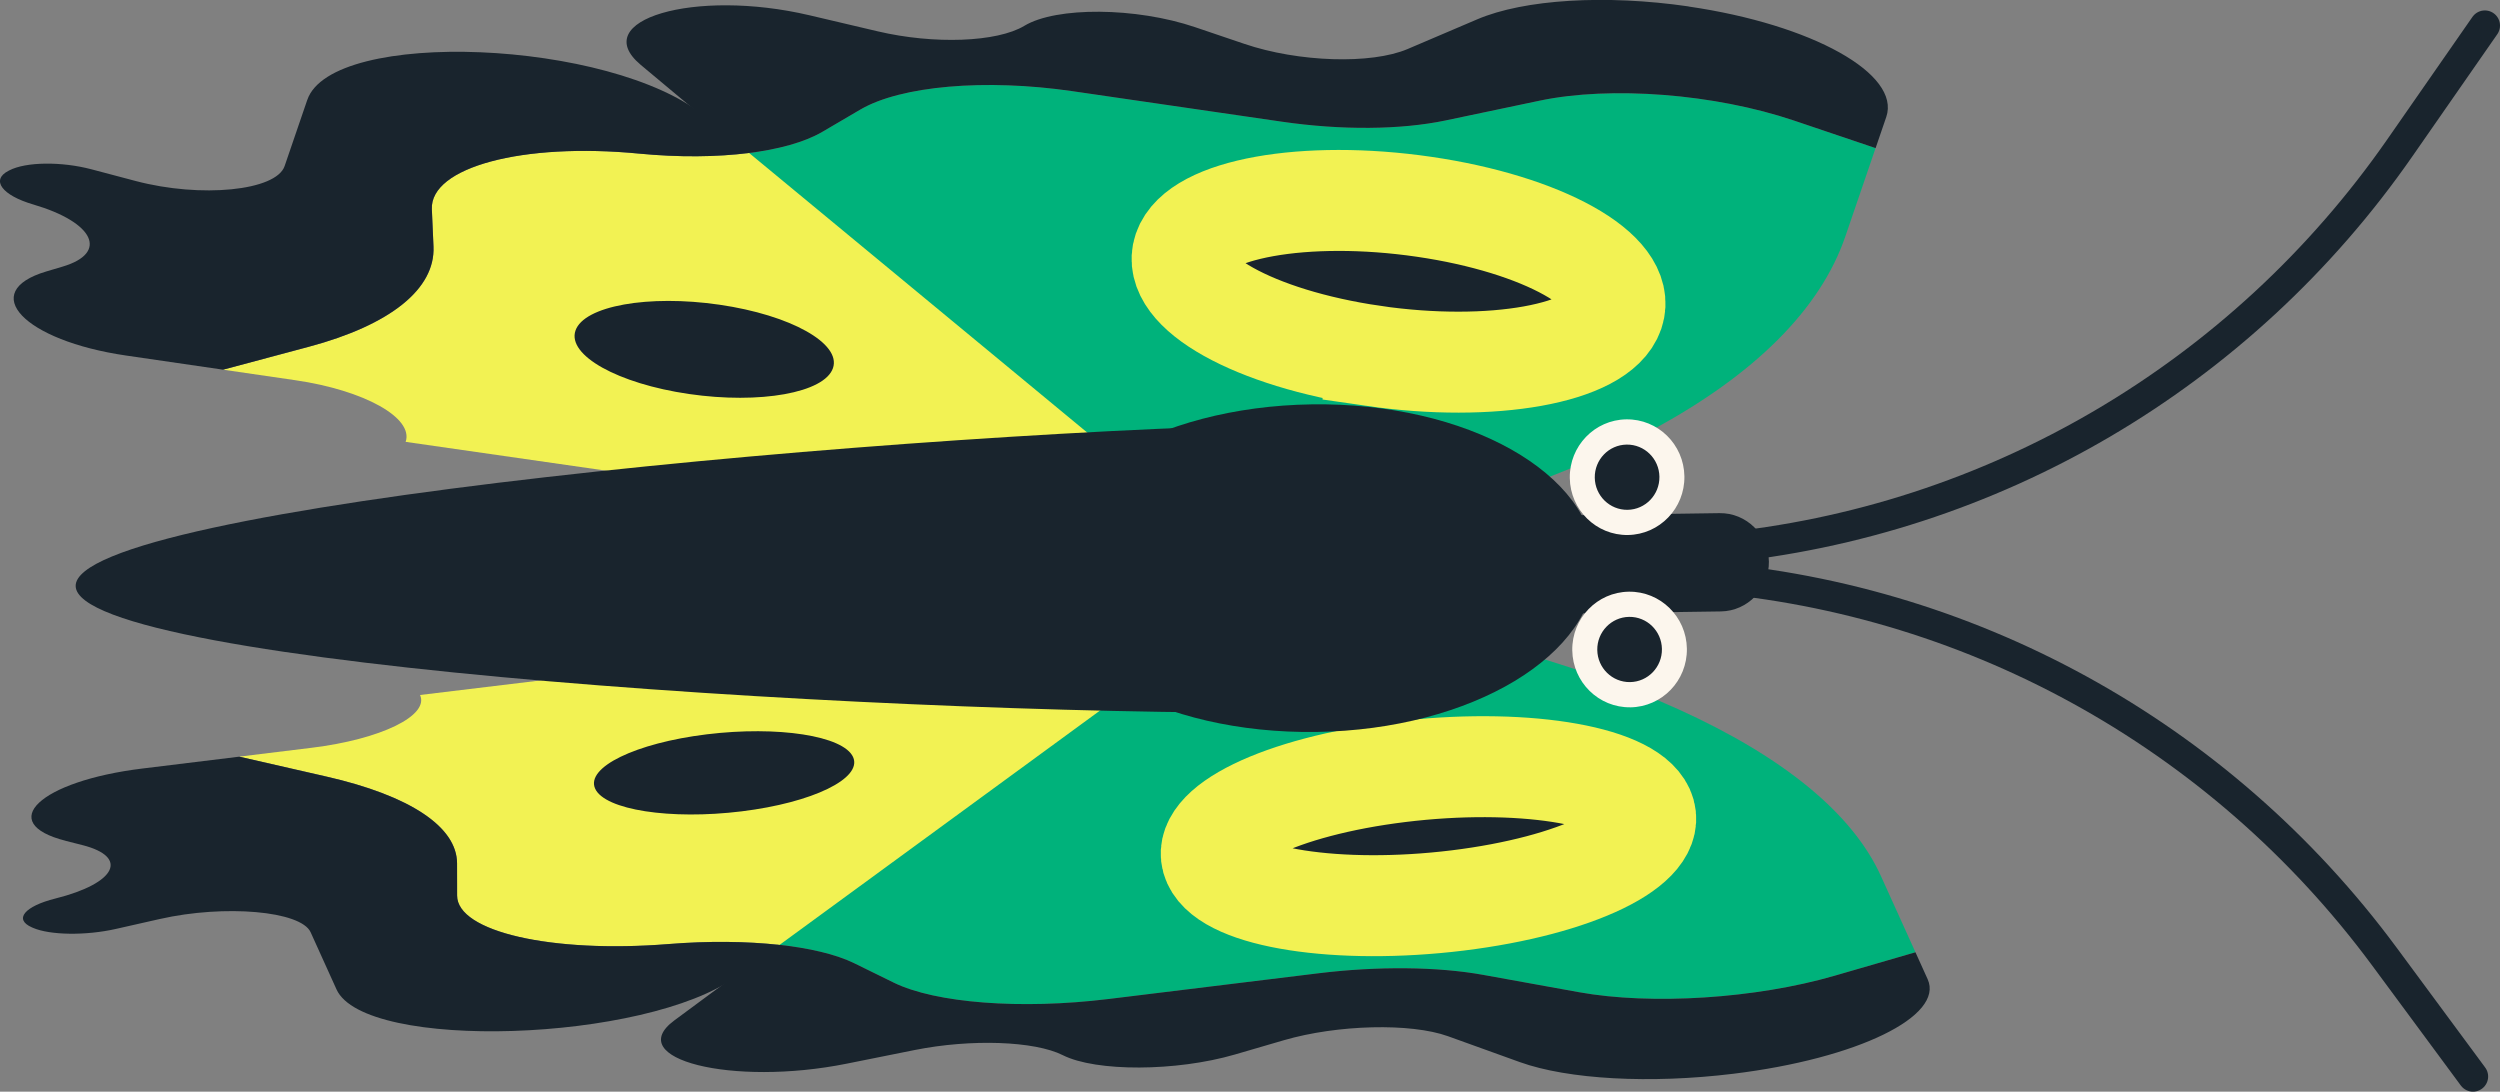 <svg version="1.1" xmlns="http://www.w3.org/2000/svg" xmlns:xlink="http://www.w3.org/1999/xlink" width="86.663" height="37.843" viewBox="0,0,86.663,37.843"><rect x="0" y="0" width="86.663" height="37.843" fill="#808080" stroke="none"/><g transform="translate(-196.207,-165.205)"><g data-paper-data="{&quot;isPaintingLayer&quot;:true}" fill-rule="evenodd" stroke-linejoin="miter" stroke-miterlimit="10" stroke-dasharray="" stroke-dashoffset="0" style="mix-blend-mode: normal"><g stroke-linecap="butt"><path d="M249.579,168.694c2.468,-0.519 6.068,-0.238 8.811,0.688l2.834,0.957l-1.048,3.062c-1.731,5.056 -9.16,9.067 -20.666,11.157l-0.509,0.092l-16.914,-14.131c1.098,-0.131 2.014,-0.385 2.632,-0.747l1.313,-0.77c1.404,-0.823 4.33,-1.077 7.349,-0.637l7.269,1.059c2.054,0.299 4.115,0.283 5.673,-0.045l3.257,-0.685" fill="#00b27b" stroke="none" stroke-width="1"/><path d="M254.742,165.431c4.294,0.626 7.362,2.34 6.853,3.828l-0.37,1.08l-2.834,-0.957c-2.743,-0.926 -6.343,-1.207 -8.811,-0.688l-3.257,0.685c-1.558,0.328 -3.619,0.344 -5.673,0.045l-7.269,-1.059c-3.019,-0.44 -5.945,-0.186 -7.349,0.637l-1.313,0.77c-0.617,0.362 -1.535,0.616 -2.632,0.747l-3.666,-3.063c-1.866,-1.559 1.868,-2.658 5.845,-1.722l2.367,0.557c1.954,0.46 4.139,0.378 5.083,-0.191c1.11,-0.669 3.872,-0.647 5.919,0.047l1.709,0.579c1.877,0.637 4.397,0.716 5.657,0.179l2.417,-1.031c1.625,-0.693 4.45,-0.865 7.325,-0.446" fill="#19242d" stroke="none" stroke-width="1"/><path d="M218.36,170.53c1.379,0.133 2.694,0.12 3.815,-0.022l17.165,14.192l-29.071,-4.178c0.284,-0.831 -1.428,-1.788 -3.825,-2.137l-2.504,-0.365l2.972,-0.794c2.832,-0.757 4.387,-2.007 4.323,-3.474l-0.057,-1.297c-0.064,-1.454 3.15,-2.316 7.183,-1.925" fill="#f2f253" stroke="none" stroke-width="1"/><path d="M206.859,168.669c0.855,-2.496 10.554,-2.098 13.776,0.566l1.54,1.273c-1.121,0.142 -2.435,0.155 -3.815,0.022c-4.033,-0.39 -7.247,0.471 -7.183,1.925l0.057,1.297c0.064,1.467 -1.491,2.717 -4.323,3.474l-2.972,0.794l-3.36,-0.49c-3.549,-0.517 -5.151,-2.206 -2.766,-2.915l0.565,-0.168c1.597,-0.475 1.095,-1.534 -1.019,-2.154c-1.084,-0.317 -1.475,-0.846 -0.863,-1.164l0.035,-0.018c0.572,-0.297 1.804,-0.313 2.85,-0.036l1.527,0.404c2.266,0.6 4.872,0.34 5.165,-0.516l0.786,-2.296" fill="#19242d" stroke="none" stroke-width="1"/><path d="M243.804,177.539c-4.115,-0.6 -7.055,-2.242 -6.567,-3.669c0.488,-1.427 4.22,-2.097 8.335,-1.497c4.115,0.6 7.055,2.242 6.567,3.669c-0.488,1.427 -4.22,2.097 -8.335,1.498" fill="#19242d" stroke="none" stroke-width="1"/><path d="M243.804,177.539c-4.115,-0.6 -7.055,-2.242 -6.567,-3.669c0.488,-1.427 4.22,-2.097 8.335,-1.497c4.115,0.6 7.055,2.242 6.567,3.669c-0.488,1.427 -4.22,2.097 -8.335,1.498z" fill="none" stroke="#f2f253" stroke-width="3.5"/><path d="M220.089,178.863c-2.465,-0.359 -4.226,-1.343 -3.933,-2.198c0.293,-0.855 2.528,-1.256 4.993,-0.897c2.465,0.359 4.226,1.343 3.933,2.198c-0.293,0.855 -2.528,1.256 -4.993,0.897" fill="#19242d" stroke="none" stroke-width="1"/></g><g stroke-linecap="butt"><path d="M225.828,198.601c-0.639,-0.314 -1.576,-0.535 -2.688,-0.651l16.408,-12.129l0.517,0.081c11.696,1.833 19.369,5.31 21.345,9.672l1.197,2.642l-2.813,0.816c-2.723,0.79 -6.34,1.022 -8.852,0.568l-3.316,-0.6c-1.585,-0.287 -3.664,-0.307 -5.721,-0.054l-7.28,0.892c-3.024,0.371 -5.986,0.144 -7.439,-0.57l-1.358,-0.667" fill="#00b27b" stroke="none" stroke-width="1"/><path d="M225.555,202.078c-3.967,0.796 -7.782,-0.162 -5.972,-1.5l3.557,-2.629c1.112,0.116 2.049,0.337 2.688,0.651l1.358,0.667c1.453,0.714 4.414,0.94 7.439,0.57l7.28,-0.892c2.057,-0.252 4.135,-0.232 5.721,0.055l3.316,0.6c2.512,0.454 6.129,0.222 8.852,-0.568l2.813,-0.816l0.422,0.932c0.582,1.284 -2.433,2.752 -6.734,3.279c-2.88,0.353 -5.736,0.197 -7.405,-0.405l-2.484,-0.895c-1.295,-0.467 -3.832,-0.405 -5.695,0.138l-1.696,0.495c-2.032,0.592 -4.815,0.603 -5.965,0.023c-0.978,-0.493 -3.184,-0.57 -5.134,-0.179l-2.361,0.474" fill="#19242d" stroke="none" stroke-width="1"/><path d="M212.051,195.133c-0.002,-1.264 -1.627,-2.345 -4.517,-3.006l-3.033,-0.693l2.509,-0.307c2.4,-0.294 4.083,-1.114 3.758,-1.83l29.12,-3.518l-16.658,12.181c-1.137,-0.126 -2.462,-0.141 -3.847,-0.03c-4.048,0.325 -7.328,-0.426 -7.33,-1.679l-0.002,-1.118" fill="#f2f253" stroke="none" stroke-width="1"/><path d="M198.481,194.351c-2.438,-0.618 -0.899,-2.068 2.655,-2.504l3.366,-0.412l3.032,0.693c2.89,0.66 4.515,1.742 4.517,3.006l0.002,1.118c0.002,1.253 3.282,2.004 7.33,1.679c1.385,-0.111 2.71,-0.096 3.847,0.03l-1.495,1.093c-3.127,2.286 -12.887,2.602 -13.863,0.449l-0.897,-1.981c-0.334,-0.738 -2.973,-0.97 -5.231,-0.459l-1.521,0.344c-1.041,0.236 -2.284,0.219 -2.875,-0.039l-0.036,-0.016c-0.632,-0.276 -0.261,-0.73 0.817,-1c2.104,-0.528 2.561,-1.439 0.929,-1.853l-0.577,-0.146" fill="#19242d" stroke="none" stroke-width="1"/><path d="M244.716,191.963c4.121,-0.505 7.915,0.083 8.472,1.314c0.557,1.231 -2.332,2.638 -6.453,3.143c-4.122,0.505 -7.915,-0.083 -8.472,-1.314c-0.558,-1.231 2.332,-2.638 6.453,-3.143" fill="#19242d" stroke="none" stroke-width="1"/><path d="M253.188,193.277c0.557,1.231 -2.332,2.638 -6.453,3.143c-4.122,0.505 -7.915,-0.083 -8.472,-1.314c-0.558,-1.231 2.332,-2.638 6.453,-3.143c4.121,-0.505 7.915,0.083 8.472,1.314z" fill="none" stroke="#f2f253" stroke-width="3.5"/><path d="M221.913,193.331c-2.469,0.303 -4.741,-0.05 -5.075,-0.787c-0.334,-0.737 1.396,-1.58 3.866,-1.883c2.469,-0.302 4.741,0.05 5.075,0.787c0.334,0.737 -1.397,1.58 -3.866,1.883" fill="#19242d" stroke="none" stroke-width="1"/></g><g><path d="M282.345,166.092l-2.951,4.244c-5.487,7.893 -14.126,12.963 -23.639,13.875l-5.873,0.562" fill="none" stroke="#19242d" stroke-width="1.05" stroke-linecap="round"/><path d="M248.945,184.787l5.887,0.392c9.535,0.636 18.317,5.454 24.03,13.185l3.072,4.158" fill="none" stroke="#19242d" stroke-width="1.05" stroke-linecap="round"/><path d="M246.517,184.831c-0.014,-0.937 0.735,-1.714 1.663,-1.728l7.634,-0.11c0.928,-0.013 1.699,0.742 1.712,1.679c0.014,0.937 -0.735,1.714 -1.663,1.728l-7.634,0.11c-0.928,0.013 -1.699,-0.742 -1.712,-1.679" fill="#19242d" stroke="none" stroke-width="1" stroke-linecap="butt"/><path d="M242.474,189.896c-14.451,0.209 -43.604,-1.611 -43.644,-4.376c-0.04,-2.764 29.049,-5.427 43.5,-5.636c4.58,-0.066 8.79,2.115 8.83,4.879c0.04,2.765 -4.802,5.076 -8.685,5.132" fill="#19242d" stroke="none" stroke-width="1" stroke-linecap="butt"/><path d="M241.841,190.578c-5.384,0.078 -9.785,-2.401 -9.83,-5.537c-0.045,-3.136 4.282,-5.741 9.666,-5.819c5.384,-0.078 9.785,2.401 9.83,5.537c0.045,3.136 -4.282,5.741 -9.666,5.819" fill="#19242d" stroke="none" stroke-width="1" stroke-linecap="butt"/><path d="M252.64,183.751c-1.097,0.016 -2,-0.869 -2.016,-1.976c-0.016,-1.107 0.861,-2.017 1.958,-2.033c1.097,-0.016 1.999,0.869 2.015,1.976c0.016,1.107 -0.861,2.017 -1.958,2.033" fill="#fcf6ed" stroke="none" stroke-width="1" stroke-linecap="butt"/><path d="M252.726,189.724c-1.097,0.016 -2,-0.869 -2.016,-1.975c-0.016,-1.107 0.861,-2.017 1.958,-2.033c1.097,-0.016 1.999,0.869 2.015,1.976c0.016,1.107 -0.861,2.017 -1.958,2.033" fill="#fcf6ed" stroke="none" stroke-width="1" stroke-linecap="butt"/><path d="M252.627,182.878c-0.619,0.009 -1.128,-0.49 -1.137,-1.114c-0.009,-0.624 0.485,-1.138 1.104,-1.147c0.619,-0.009 1.128,0.49 1.137,1.114c0.009,0.624 -0.485,1.138 -1.104,1.147" fill="#19242d" stroke="none" stroke-width="1" stroke-linecap="butt"/><path d="M252.714,188.85c-0.619,0.009 -1.128,-0.49 -1.137,-1.114c-0.009,-0.624 0.485,-1.138 1.104,-1.147c0.619,-0.009 1.128,0.49 1.137,1.114c0.009,0.624 -0.485,1.138 -1.104,1.147" fill="#19242d" stroke="none" stroke-width="1" stroke-linecap="butt"/></g></g></g></svg>